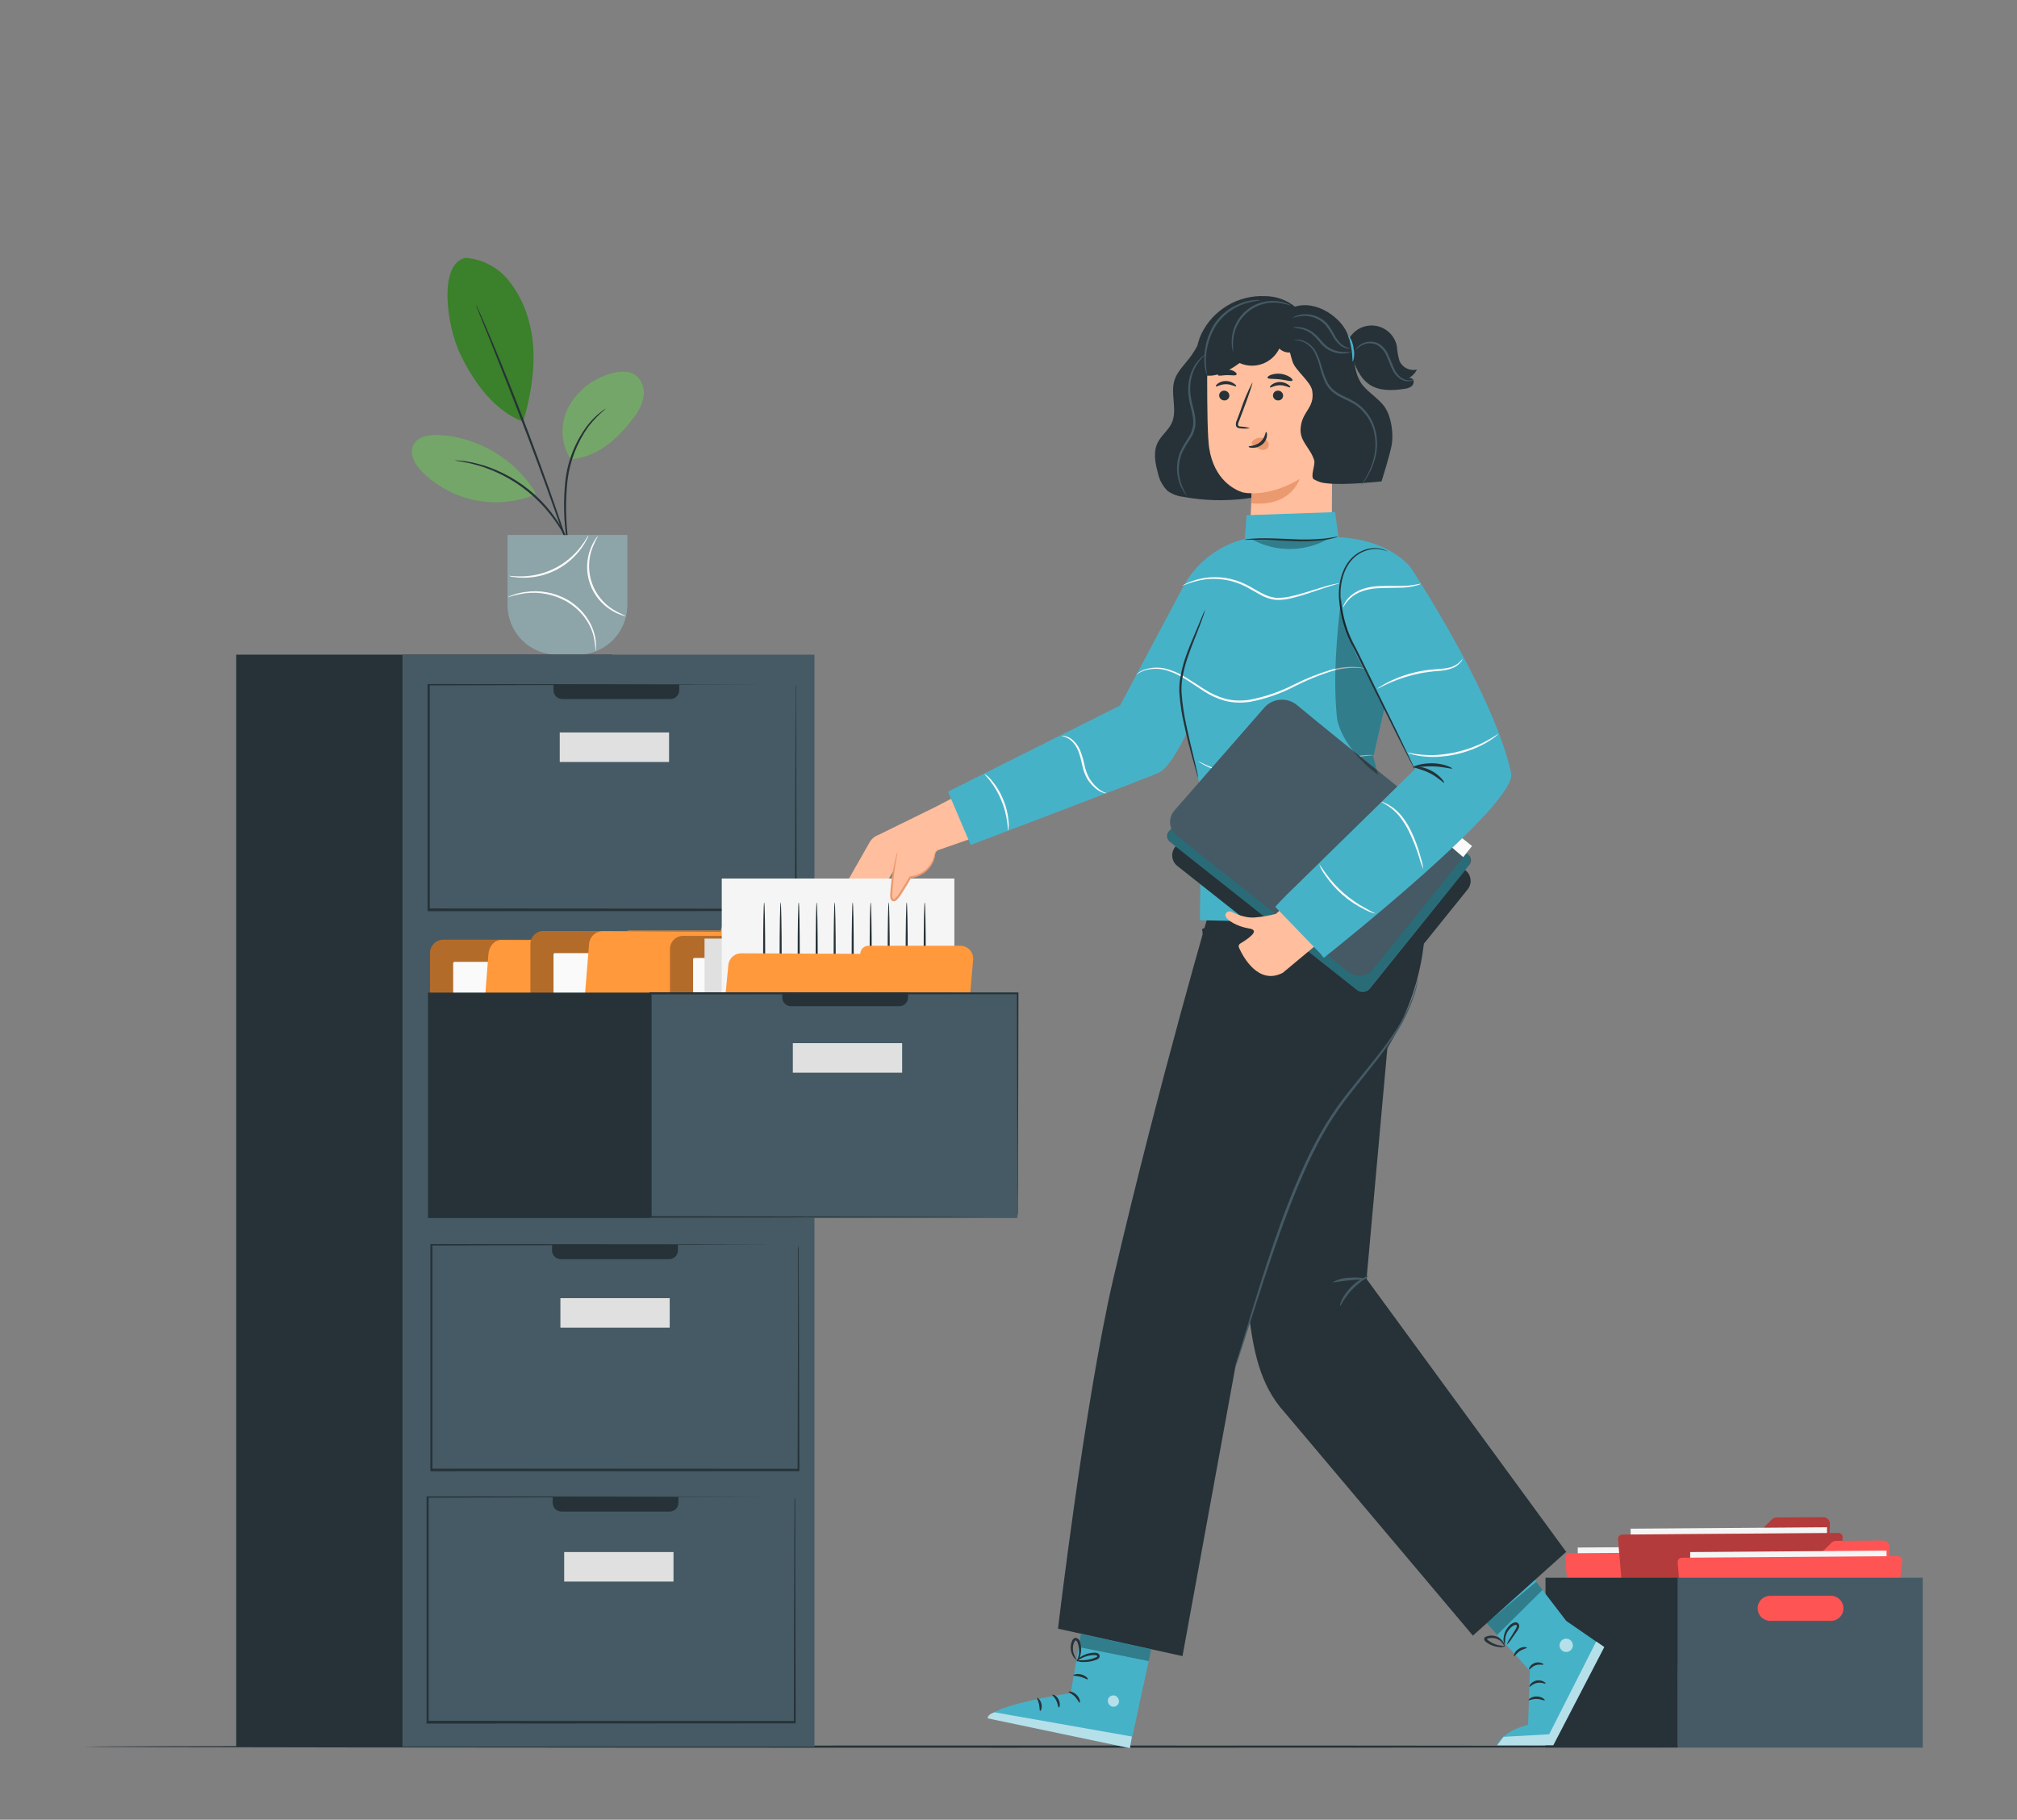 <svg width="440" height="397" viewBox="0 0 440 397" fill="none" xmlns="http://www.w3.org/2000/svg">
<rect x="0" y="0" width="440" height="397" fill="#808080" stroke="none"/>
<path d="M420.103 381.064C420.103 381.187 330.114 381.293 219.129 381.293C108.143 381.293 18.137 381.187 18.137 381.064C18.137 380.941 108.108 380.8 219.12 380.8C330.132 380.8 420.103 380.941 420.103 381.064Z" fill="#263238"/>
<path d="M387.658 336.615L386.478 358.404C386.456 358.778 386.293 359.129 386.022 359.387C385.751 359.645 385.392 359.791 385.018 359.795L345.814 360.085C345.424 360.085 345.049 359.932 344.771 359.659C344.493 359.385 344.333 359.014 344.326 358.624L344.203 341.658C344.203 341.267 344.358 340.892 344.633 340.615C344.908 340.338 345.282 340.182 345.673 340.179H369.785C370.174 340.175 370.546 340.021 370.823 339.748L374.986 335.586C375.258 335.311 375.628 335.156 376.015 335.155L386.179 335.084C386.378 335.081 386.576 335.12 386.76 335.196C386.944 335.273 387.111 335.387 387.249 335.53C387.388 335.674 387.495 335.844 387.566 336.03C387.636 336.217 387.667 336.416 387.658 336.615Z" fill="#FF5454"/>
<path opacity="0.3" d="M387.658 336.615L386.478 358.404C386.456 358.778 386.293 359.129 386.022 359.387C385.751 359.645 385.392 359.791 385.018 359.795L345.814 360.085C345.424 360.085 345.049 359.932 344.771 359.659C344.493 359.385 344.333 359.014 344.326 358.624L344.203 341.658C344.203 341.267 344.358 340.892 344.633 340.615C344.908 340.338 345.282 340.182 345.673 340.179H369.785C370.174 340.175 370.546 340.021 370.823 339.748L374.986 335.586C375.258 335.311 375.628 335.156 376.015 335.155L386.179 335.084C386.378 335.081 386.576 335.12 386.76 335.196C386.944 335.273 387.111 335.387 387.249 335.53C387.388 335.674 387.495 335.844 387.566 336.03C387.636 336.217 387.667 336.416 387.658 336.615Z" fill="black"/>
<path d="M344.362 363.214L387.199 362.9L387.012 337.302L344.174 337.616L344.362 363.214Z" fill="#F5F5F5"/>
<path d="M390.436 339.573L387.365 366.289C387.344 366.525 387.237 366.744 387.065 366.906C386.893 367.068 386.668 367.162 386.432 367.169L344.685 367.469C344.443 367.474 344.209 367.385 344.032 367.22C343.855 367.056 343.748 366.83 343.735 366.589L341.438 339.889C341.425 339.76 341.44 339.629 341.482 339.505C341.523 339.382 341.59 339.268 341.678 339.172C341.766 339.076 341.873 338.999 341.992 338.947C342.111 338.895 342.24 338.868 342.371 338.869L389.495 338.517C389.628 338.517 389.76 338.546 389.882 338.6C390.003 338.655 390.112 338.735 390.201 338.834C390.29 338.934 390.357 339.051 390.397 339.178C390.438 339.306 390.451 339.44 390.436 339.573Z" fill="#FF5454"/>
<path d="M399.193 332.506L398.014 354.295C397.991 354.668 397.828 355.02 397.557 355.278C397.286 355.536 396.927 355.681 396.553 355.685L357.349 355.967C357.156 355.969 356.964 355.933 356.785 355.862C356.606 355.79 356.442 355.683 356.304 355.549C356.166 355.414 356.056 355.253 355.98 355.076C355.904 354.898 355.864 354.708 355.862 354.515L355.738 337.548C355.737 337.354 355.774 337.162 355.848 336.983C355.921 336.804 356.029 336.641 356.166 336.503C356.302 336.366 356.465 336.257 356.643 336.183C356.822 336.108 357.014 336.07 357.208 336.07H381.32C381.708 336.072 382.082 335.92 382.358 335.647L386.521 331.485C386.793 331.211 387.164 331.056 387.55 331.054L397.714 330.983C397.913 330.982 398.109 331.021 398.292 331.098C398.475 331.174 398.64 331.287 398.778 331.429C398.916 331.571 399.024 331.74 399.096 331.925C399.167 332.11 399.2 332.308 399.193 332.506Z" fill="#FF5454"/>
<path opacity="0.3" d="M399.193 332.506L398.014 354.295C397.991 354.668 397.828 355.02 397.557 355.278C397.286 355.536 396.927 355.681 396.553 355.685L357.349 355.967C357.156 355.969 356.964 355.933 356.785 355.862C356.606 355.79 356.442 355.683 356.304 355.549C356.166 355.414 356.056 355.253 355.98 355.076C355.904 354.898 355.864 354.708 355.862 354.515L355.738 337.548C355.737 337.354 355.774 337.162 355.848 336.983C355.921 336.804 356.029 336.641 356.166 336.503C356.302 336.366 356.465 336.257 356.643 336.183C356.822 336.108 357.014 336.07 357.208 336.07H381.32C381.708 336.072 382.082 335.92 382.358 335.647L386.521 331.485C386.793 331.211 387.164 331.056 387.55 331.054L397.714 330.983C397.913 330.982 398.109 331.021 398.292 331.098C398.475 331.174 398.64 331.287 398.778 331.429C398.916 331.571 399.024 331.74 399.096 331.925C399.167 332.11 399.2 332.308 399.193 332.506Z" fill="black"/>
<path d="M355.901 359.101L398.738 358.787L398.551 333.189L355.713 333.503L355.901 359.101Z" fill="#F5F5F5"/>
<path d="M401.975 335.462L398.895 362.179C398.882 362.417 398.778 362.641 398.604 362.805C398.431 362.968 398.201 363.059 397.963 363.059L356.215 363.367C355.974 363.37 355.742 363.28 355.565 363.116C355.388 362.953 355.281 362.727 355.265 362.487L352.968 335.805C352.957 335.675 352.973 335.544 353.016 335.421C353.058 335.297 353.126 335.184 353.214 335.088C353.303 334.992 353.41 334.915 353.53 334.863C353.65 334.811 353.779 334.784 353.91 334.785L401.025 334.433C401.157 334.432 401.287 334.459 401.408 334.512C401.529 334.564 401.637 334.642 401.727 334.738C401.816 334.835 401.884 334.95 401.927 335.074C401.97 335.199 401.986 335.331 401.975 335.462Z" fill="#FF5454"/>
<path opacity="0.3" d="M401.975 335.462L398.895 362.179C398.882 362.417 398.778 362.641 398.604 362.805C398.431 362.968 398.201 363.059 397.963 363.059L356.215 363.367C355.974 363.37 355.742 363.28 355.565 363.116C355.388 362.953 355.281 362.727 355.265 362.487L352.968 335.805C352.957 335.675 352.973 335.544 353.016 335.421C353.058 335.297 353.126 335.184 353.214 335.088C353.303 334.992 353.41 334.915 353.53 334.863C353.65 334.811 353.779 334.784 353.91 334.785L401.025 334.433C401.157 334.432 401.287 334.459 401.408 334.512C401.529 334.564 401.637 334.642 401.727 334.738C401.816 334.835 401.884 334.95 401.927 335.074C401.97 335.199 401.986 335.331 401.975 335.462Z" fill="black"/>
<path d="M412.191 337.61L411.012 359.39C410.991 359.765 410.829 360.118 410.558 360.378C410.287 360.638 409.926 360.785 409.551 360.789L370.347 361.071C369.956 361.073 369.581 360.921 369.302 360.647C369.023 360.373 368.864 360 368.86 359.61L368.719 342.652C368.719 342.262 368.873 341.887 369.149 341.61C369.424 341.333 369.798 341.176 370.188 341.174H394.3C394.494 341.176 394.685 341.139 394.864 341.065C395.042 340.991 395.204 340.881 395.339 340.743L399.501 336.589C399.774 336.315 400.144 336.16 400.531 336.158L410.695 336.079C410.895 336.075 411.094 336.112 411.28 336.188C411.465 336.264 411.633 336.378 411.774 336.521C411.914 336.664 412.023 336.835 412.095 337.022C412.167 337.21 412.199 337.409 412.191 337.61Z" fill="#FF5454"/>
<path d="M368.889 364.203L411.727 363.889L411.539 338.291L368.702 338.605L368.889 364.203Z" fill="#F5F5F5"/>
<path d="M414.971 340.567L411.9 367.284C411.872 367.512 411.762 367.723 411.591 367.877C411.419 368.031 411.198 368.117 410.967 368.12L369.211 368.428C368.971 368.43 368.739 368.34 368.564 368.176C368.389 368.012 368.283 367.787 368.27 367.548L365.973 340.866C365.961 340.736 365.976 340.605 366.017 340.481C366.058 340.357 366.125 340.243 366.213 340.146C366.3 340.049 366.407 339.971 366.527 339.918C366.646 339.865 366.775 339.837 366.906 339.836L414.021 339.493C414.157 339.492 414.291 339.52 414.415 339.575C414.54 339.631 414.65 339.712 414.741 339.814C414.831 339.915 414.898 340.035 414.938 340.165C414.977 340.295 414.989 340.432 414.971 340.567Z" fill="#FF5454"/>
<path d="M365.965 344.201V381.258H419.434V344.201H365.965ZM383.415 350.88C383.415 350.155 383.704 349.458 384.217 348.945C384.73 348.432 385.426 348.144 386.152 348.144H399.246C399.618 348.122 399.991 348.177 400.34 348.305C400.69 348.433 401.01 348.631 401.281 348.887C401.552 349.142 401.768 349.451 401.915 349.793C402.062 350.135 402.138 350.503 402.138 350.876C402.138 351.248 402.062 351.617 401.915 351.959C401.768 352.301 401.552 352.609 401.281 352.865C401.01 353.121 400.69 353.319 400.34 353.447C399.991 353.574 399.618 353.629 399.246 353.608H386.152C385.428 353.608 384.733 353.321 384.22 352.81C383.707 352.299 383.418 351.605 383.415 350.88Z" fill="#455A64"/>
<path d="M337.145 344.201V381.258H365.965V344.201H337.145Z" fill="#263238"/>
<path d="M236.359 353.265L233.569 369.36C233.569 369.36 216.277 371.929 215.477 374.851L246.47 381.381L251.847 356.494L236.359 353.265Z" fill="#46B2C8"/>
<g opacity="0.6">
<path d="M243.432 370.029C243.71 370.184 243.921 370.435 244.027 370.735C244.132 371.035 244.124 371.363 244.004 371.657C243.862 371.942 243.615 372.162 243.315 372.27C243.015 372.378 242.686 372.366 242.394 372.238C242.09 372.074 241.859 371.802 241.748 371.476C241.637 371.149 241.654 370.792 241.795 370.478C241.975 370.191 242.261 369.987 242.59 369.909C242.92 369.832 243.267 369.887 243.555 370.064" fill="white"/>
</g>
<path opacity="0.6" d="M246.47 381.372L246.91 378.846L216.99 373.566C216.99 373.566 215.485 373.874 215.441 374.878L246.47 381.372Z" fill="white"/>
<path d="M233.094 369.096C233.094 369.246 233.815 369.475 234.458 370.117C235.1 370.759 235.338 371.481 235.514 371.446C235.69 371.411 235.619 370.495 234.827 369.73C234.035 368.964 233.094 368.947 233.094 369.096Z" fill="#263238"/>
<path d="M229.564 369.756C229.494 369.888 230.101 370.284 230.444 371.032C230.787 371.78 230.823 372.493 230.981 372.52C231.139 372.546 231.403 371.71 230.919 370.76C230.435 369.809 229.599 369.607 229.564 369.756Z" fill="#263238"/>
<path d="M226.898 373.25C227.03 373.311 227.4 372.607 227.18 371.692C226.96 370.777 226.3 370.302 226.238 370.416C226.177 370.531 226.494 371.067 226.661 371.815C226.828 372.563 226.749 373.206 226.898 373.25Z" fill="#263238"/>
<path d="M234.14 365.497C234.14 365.647 234.914 365.585 235.75 365.823C236.586 366.06 237.211 366.474 237.317 366.359C237.422 366.245 236.894 365.567 235.891 365.303C234.888 365.039 234.078 365.365 234.14 365.497Z" fill="#263238"/>
<path opacity="0.3" d="M235.802 356.459L235.301 359.319L250.569 362.39L251.132 359.829L235.802 356.459Z" fill="black"/>
<path d="M234.766 362.258C235.243 362.504 235.778 362.616 236.314 362.584C236.905 362.601 237.496 362.548 238.074 362.425C238.409 362.351 238.738 362.254 239.06 362.135C239.255 362.078 239.44 361.989 239.606 361.871C239.729 361.785 239.82 361.661 239.864 361.517C239.909 361.374 239.904 361.22 239.852 361.079C239.795 360.958 239.712 360.852 239.609 360.768C239.505 360.684 239.384 360.625 239.254 360.595C239.057 360.555 238.856 360.541 238.655 360.551C238.309 360.562 237.964 360.607 237.626 360.683C237.052 360.804 236.502 361.018 235.998 361.317C235.118 361.836 234.766 362.346 234.818 362.39C234.871 362.434 235.32 362.056 236.174 361.66C236.665 361.425 237.186 361.26 237.722 361.167C238.037 361.114 238.354 361.085 238.673 361.079C239.016 361.079 239.298 361.123 239.35 361.281C239.403 361.44 239.35 361.369 239.28 361.449C239.156 361.534 239.019 361.599 238.875 361.642C238.588 361.759 238.294 361.859 237.995 361.941C237.462 362.077 236.917 362.163 236.367 362.197C235.833 362.18 235.297 362.201 234.766 362.258Z" fill="#263238"/>
<path d="M234.961 362.523C235.341 362.136 235.593 361.641 235.682 361.106C235.834 360.533 235.884 359.937 235.832 359.346C235.797 358.997 235.729 358.653 235.63 358.317C235.591 358.095 235.496 357.888 235.352 357.715C235.208 357.542 235.022 357.409 234.811 357.331C234.673 357.303 234.53 357.315 234.399 357.367C234.267 357.419 234.154 357.507 234.072 357.621C233.953 357.786 233.858 357.967 233.79 358.158C233.664 358.494 233.59 358.847 233.57 359.205C233.53 359.81 233.642 360.415 233.896 360.965C234.327 361.898 234.926 362.206 234.943 362.162C234.961 362.118 234.547 361.696 234.248 360.825C234.073 360.322 234.01 359.788 234.063 359.258C234.091 358.955 234.166 358.659 234.283 358.378C234.398 358.061 234.582 357.824 234.697 357.877C234.811 357.929 235.058 358.211 235.128 358.501C235.226 358.803 235.296 359.112 235.339 359.425C235.411 359.96 235.411 360.501 235.339 361.036C235.119 361.951 234.838 362.479 234.961 362.523Z" fill="#263238"/>
<path d="M341.668 353.626L334.963 344.87L334.62 344.421L323.18 352.913L333.74 364.529L333.352 376.286C327.465 377.808 326.576 380.747 326.576 380.747H338.817L349.94 359.328L341.668 353.626Z" fill="#46B2C8"/>
<path opacity="0.6" d="M349.977 359.32L338.854 380.739L326.613 380.748L327.995 378.909L337.948 378.354L348.208 358.105L349.977 359.32Z" fill="white"/>
<path d="M333.456 370.9C333.553 371.024 334.257 370.619 335.216 370.645C336.175 370.672 336.862 371.068 336.976 370.944C337.09 370.821 336.395 370.117 335.216 370.108C334.037 370.1 333.35 370.804 333.456 370.9Z" fill="#263238"/>
<path d="M333.66 367.979C333.784 368.067 334.32 367.345 335.297 367.151C336.274 366.958 337.057 367.407 337.136 367.283C337.216 367.16 337.04 367.019 336.696 366.835C336.234 366.595 335.704 366.52 335.194 366.623C334.683 366.725 334.223 366.999 333.889 367.398C333.652 367.706 333.599 367.943 333.66 367.979Z" fill="#263238"/>
<path d="M333.573 364.238C333.705 364.3 334.128 363.596 334.981 363.297C335.835 362.997 336.601 363.297 336.662 363.147C336.724 362.997 336.539 362.909 336.196 362.786C335.742 362.631 335.25 362.634 334.798 362.794C334.346 362.953 333.961 363.261 333.705 363.666C333.521 363.983 333.521 364.212 333.573 364.238Z" fill="#263238"/>
<path d="M330.299 361.335C330.44 361.387 330.783 360.692 331.549 360.199C332.314 359.707 333.062 359.627 333.071 359.478C333.08 359.328 332.191 359.126 331.25 359.751C330.308 360.375 330.149 361.317 330.299 361.335Z" fill="#263238"/>
<path d="M328.697 358.801C329.116 358.43 329.475 357.996 329.762 357.516L330.8 356.046C331.035 355.743 331.224 355.408 331.363 355.052C331.402 354.93 331.416 354.802 331.403 354.675C331.391 354.548 331.354 354.425 331.293 354.313C331.222 354.182 331.114 354.075 330.982 354.006C330.851 353.937 330.702 353.909 330.554 353.925C330.124 354.008 329.727 354.213 329.41 354.515C329.124 354.775 328.872 355.071 328.662 355.395C328.32 355.926 328.103 356.528 328.028 357.155C327.899 357.727 327.997 358.326 328.301 358.827C328.303 358.289 328.335 357.751 328.398 357.217C328.575 356.326 329.05 355.522 329.744 354.937C329.992 354.71 330.296 354.553 330.624 354.48C330.67 354.471 330.717 354.477 330.76 354.496C330.802 354.514 330.838 354.546 330.862 354.585C330.907 354.698 330.907 354.824 330.862 354.937C330.742 355.248 330.586 355.544 330.395 355.817L329.454 357.349C329.128 357.79 328.872 358.28 328.697 358.801Z" fill="#263238"/>
<path d="M328.24 359.188C328.302 359.188 328.24 358.537 327.589 357.806C327.139 357.317 326.541 356.988 325.886 356.87C325.231 356.753 324.556 356.853 323.963 357.155C323.9 357.207 323.85 357.273 323.817 357.348C323.783 357.423 323.767 357.504 323.77 357.586C323.776 357.728 323.829 357.864 323.919 357.973C324.043 358.127 324.192 358.258 324.359 358.361C324.636 358.554 324.93 358.719 325.239 358.853C325.749 359.087 326.293 359.238 326.85 359.302C327.356 359.418 327.887 359.369 328.363 359.161C328.363 359.073 327.783 359.117 326.911 358.933C326.406 358.823 325.917 358.645 325.459 358.405C325.199 358.266 324.951 358.104 324.72 357.921C324.6 357.848 324.493 357.755 324.403 357.648C324.342 357.542 324.359 357.569 324.403 357.542C324.511 357.475 324.63 357.43 324.755 357.41C324.906 357.374 325.059 357.35 325.213 357.34C325.508 357.315 325.805 357.335 326.093 357.401C326.582 357.51 327.036 357.74 327.413 358.07C327.994 358.66 328.179 359.223 328.24 359.188Z" fill="#263238"/>
<path opacity="0.6" d="M341.659 360.402C342.461 360.402 343.111 359.752 343.111 358.95C343.111 358.148 342.461 357.498 341.659 357.498C340.857 357.498 340.207 358.148 340.207 358.95C340.207 359.752 340.857 360.402 341.659 360.402Z" fill="white"/>
<path opacity="0.3" d="M324.262 354.083L326.611 356.662L336.494 346.867L335.121 345.081L324.262 354.083Z" fill="black"/>
<path d="M264.474 196.466C264.474 196.466 253.034 235.292 242.809 279.186C236.649 305.798 230.797 355.315 230.797 355.315L257.954 361.299L269.596 297.64L282.022 259.958C286.29 248.061 292.423 239.366 299.868 232.925C307.964 221.485 312.188 208.399 310.56 194.469L264.474 196.466Z" fill="#263238"/>
<path d="M262.238 202.653L272.385 286.253C273.37 294.323 274.734 302.093 280.217 308.103L321.304 356.829L341.658 338.56L298.107 279.019L305.675 195.085L263.065 202.354" fill="#263238"/>
<path d="M298.523 278.394C298.602 278.544 296.763 279.459 295.003 281.281C293.243 283.102 292.46 284.986 292.31 284.915C292.161 284.845 292.786 282.794 294.598 280.902C296.411 279.01 298.488 278.254 298.523 278.394Z" fill="#455A64"/>
<path d="M297.905 279.019C297.905 279.178 296.277 279.125 294.324 279.318C292.37 279.512 290.804 279.864 290.742 279.706C291.824 279.115 293.031 278.792 294.262 278.764C296.286 278.562 297.923 278.87 297.905 279.019Z" fill="#455A64"/>
<path d="M309.338 213.459C309.31 213.779 309.26 214.097 309.188 214.409C309.118 214.744 309.047 215.122 308.959 215.562C308.871 216.002 308.687 216.53 308.519 217.102C307.454 220.344 305.938 223.419 304.014 226.237C301.638 229.853 298.338 233.787 294.827 238.24C292.981 240.555 291.277 242.98 289.723 245.5C288.091 248.228 286.607 251.042 285.279 253.93C282.542 259.879 280.333 265.722 278.459 271.081C276.584 276.441 275.027 281.307 273.707 285.399C272.387 289.491 271.348 292.747 270.591 295.079C270.222 296.179 269.923 297.059 269.711 297.719C269.617 298.021 269.499 298.315 269.359 298.599C269.413 298.279 269.493 297.964 269.597 297.657L270.38 295.017L273.319 285.267C274.587 281.166 276.109 276.273 277.957 270.897C279.805 265.52 282.005 259.65 284.751 253.675C286.092 250.769 287.593 247.94 289.247 245.201C290.813 242.662 292.538 240.225 294.413 237.905C297.933 233.453 301.277 229.563 303.671 226.008C305.608 223.235 307.168 220.217 308.308 217.032C308.484 216.46 308.669 215.958 308.792 215.509C308.915 215.061 308.995 214.7 309.074 214.383C309.136 214.068 309.225 213.759 309.338 213.459Z" fill="#455A64"/>
<path d="M211.199 172.328L204.063 176.042L191.681 182.123C190.845 182.412 190.142 182.993 189.701 183.76L185.16 191.75H193.846L196.16 187.852C197.616 188.373 199.198 188.429 200.688 188.013C202.177 187.597 203.501 186.729 204.476 185.528L217.087 181.128L211.199 172.328Z" fill="#FFBE9D"/>
<path d="M294.105 74.243C294.609 73.173 295.437 72.289 296.471 71.716C297.506 71.142 298.695 70.909 299.869 71.049C301.043 71.19 302.144 71.696 303.014 72.497C303.884 73.297 304.481 74.352 304.718 75.51C304.798 76.628 304.995 77.734 305.308 78.81C305.64 79.501 306.198 80.058 306.889 80.389C307.58 80.72 308.363 80.806 309.109 80.632C308.665 81.47 307.978 82.154 307.138 82.594C307.246 82.525 307.368 82.482 307.496 82.469C307.623 82.456 307.752 82.473 307.871 82.519C307.991 82.566 308.097 82.64 308.183 82.735C308.268 82.831 308.329 82.945 308.361 83.069C308.402 83.328 308.364 83.593 308.253 83.829C308.141 84.066 307.962 84.264 307.737 84.398C307.279 84.654 306.772 84.807 306.249 84.847C303.741 85.225 300.969 85.322 298.857 83.967C296.552 82.48 295.531 79.681 294.669 77.085" fill="#263238"/>
<path d="M270.082 66.975C267.442 67.203 265.242 69.148 263.711 71.313C262.179 73.478 261.115 75.959 259.513 78.071C258.316 79.647 256.794 81.072 256.204 82.955C255.263 85.965 256.917 89.432 255.606 92.292C254.858 93.911 253.291 95.011 252.517 96.613C251.549 98.611 251.989 101.013 252.579 103.125C252.874 104.648 253.626 106.045 254.735 107.129C255.734 107.814 256.884 108.246 258.087 108.387C267.107 110.046 276.417 108.894 284.76 105.087" fill="#263238"/>
<path d="M290.699 82.031C290.663 80.2 290.258 78.394 289.51 76.722C288.762 75.049 287.685 73.545 286.344 72.297C285.002 71.049 283.424 70.084 281.702 69.458C279.98 68.832 278.149 68.559 276.32 68.656C269.007 69.025 263.384 75.326 263.34 82.647C263.34 89.063 263.419 95.522 263.789 97.819C264.889 104.744 269.341 106.856 271.101 107.428C271.727 107.556 272.364 107.618 273.002 107.613C273.015 107.615 273.026 107.622 273.034 107.631C273.042 107.641 273.046 107.653 273.046 107.666L272.668 115.859C272.729 121.139 276.32 125.407 281.644 125.407C286.968 125.407 290.488 120.804 290.523 115.463L290.699 82.031Z" fill="#FFBE9D"/>
<path d="M265.953 86.238C265.953 86.528 266.066 86.807 266.268 87.016C266.47 87.225 266.745 87.346 267.036 87.356C267.177 87.368 267.32 87.351 267.455 87.306C267.589 87.262 267.714 87.191 267.821 87.097C267.928 87.004 268.015 86.889 268.076 86.761C268.138 86.633 268.173 86.494 268.18 86.352C268.184 86.061 268.074 85.78 267.874 85.569C267.673 85.358 267.397 85.235 267.106 85.226C266.963 85.215 266.82 85.233 266.685 85.278C266.549 85.324 266.424 85.395 266.317 85.49C266.209 85.584 266.122 85.699 266.06 85.827C265.997 85.956 265.961 86.095 265.953 86.238Z" fill="#263238"/>
<path d="M265.242 84.293C265.374 84.442 266.218 83.818 267.424 83.818C268.63 83.818 269.501 84.416 269.633 84.275C269.765 84.134 269.554 83.95 269.166 83.668C268.65 83.308 268.035 83.118 267.406 83.122C266.774 83.113 266.156 83.311 265.646 83.686C265.294 83.967 265.171 84.24 265.242 84.293Z" fill="#263238"/>
<path d="M277.692 86.238C277.687 86.528 277.797 86.808 277.998 87.018C278.199 87.227 278.475 87.348 278.765 87.355C278.907 87.367 279.049 87.351 279.184 87.306C279.319 87.262 279.444 87.191 279.551 87.097C279.657 87.003 279.744 86.889 279.806 86.761C279.867 86.633 279.903 86.494 279.909 86.352C279.914 86.061 279.804 85.78 279.603 85.569C279.402 85.358 279.127 85.235 278.836 85.226C278.694 85.215 278.551 85.233 278.416 85.278C278.281 85.324 278.156 85.396 278.05 85.49C277.943 85.584 277.856 85.699 277.795 85.828C277.733 85.956 277.698 86.095 277.692 86.238Z" fill="#263238"/>
<path d="M277.034 84.522C277.175 84.663 278.02 84.038 279.216 84.038C280.413 84.038 281.293 84.645 281.425 84.496C281.557 84.346 281.355 84.17 280.967 83.888C280.449 83.534 279.836 83.344 279.207 83.343C278.576 83.34 277.96 83.537 277.447 83.906C277.095 84.188 276.963 84.452 277.034 84.522Z" fill="#263238"/>
<path d="M272.675 93.419C272.046 93.216 271.392 93.097 270.731 93.067C270.423 93.067 270.132 92.97 270.08 92.767C270.06 92.461 270.13 92.155 270.282 91.887L271.162 89.555C272.42 86.238 273.336 83.501 273.195 83.457C272.199 85.361 271.357 87.341 270.678 89.379C270.37 90.198 270.088 90.981 269.798 91.729C269.606 92.097 269.55 92.521 269.64 92.926C269.684 93.033 269.753 93.129 269.84 93.207C269.926 93.284 270.029 93.342 270.141 93.375C270.314 93.419 270.491 93.446 270.669 93.454C271.337 93.529 272.011 93.517 272.675 93.419Z" fill="#263238"/>
<path d="M273.062 107.613C273.062 107.613 277.699 107.992 283.49 104.507C283.49 104.507 281.659 110.667 272.93 109.787L273.062 107.613Z" fill="#EB996E"/>
<path d="M273.185 96.305C273.415 96.02 273.713 95.797 274.051 95.657C274.389 95.517 274.757 95.464 275.121 95.504C275.386 95.529 275.642 95.607 275.877 95.733C276.111 95.858 276.318 96.028 276.485 96.234C276.645 96.436 276.74 96.68 276.757 96.937C276.774 97.193 276.713 97.448 276.582 97.669C276.39 97.885 276.136 98.039 275.856 98.109C275.575 98.18 275.279 98.165 275.007 98.065C274.442 97.878 273.921 97.579 273.476 97.185C273.34 97.09 273.224 96.971 273.133 96.833C273.089 96.766 273.066 96.688 273.066 96.608C273.066 96.529 273.089 96.451 273.133 96.384" fill="#EB996E"/>
<path d="M276.206 94.246C276.012 94.246 276.013 95.54 274.895 96.464C273.777 97.388 272.396 97.247 272.387 97.423C272.378 97.599 272.695 97.678 273.267 97.696C274.029 97.704 274.769 97.445 275.361 96.966C275.928 96.502 276.291 95.836 276.373 95.109C276.444 94.563 276.32 94.237 276.206 94.246Z" fill="#263238"/>
<path d="M276.495 82.418C276.609 82.744 277.806 82.585 279.214 82.761C280.622 82.938 281.766 83.307 281.951 83.017C282.03 82.876 281.837 82.568 281.379 82.26C280.766 81.872 280.073 81.628 279.352 81.547C278.631 81.467 277.9 81.551 277.217 81.793C276.697 82.005 276.442 82.26 276.495 82.418Z" fill="#263238"/>
<path d="M265.681 81.838C265.893 82.111 266.72 81.838 267.714 81.838C268.709 81.838 269.545 82.023 269.738 81.733C269.826 81.592 269.738 81.319 269.325 81.064C268.831 80.752 268.255 80.596 267.672 80.615C267.088 80.634 266.524 80.827 266.051 81.169C265.699 81.425 265.585 81.706 265.681 81.838Z" fill="#263238"/>
<path d="M261.748 81.143C263.508 83.132 267.908 81.143 270.407 79.198C271.978 79.904 273.762 79.97 275.381 79.381C276.999 78.793 278.325 77.597 279.075 76.047C280.941 77.808 284.039 76.699 284.883 74.287C285.728 71.876 284.611 68.84 282.719 67.098C280.836 65.487 278.438 64.604 275.96 64.608C273.101 64.471 270.265 65.174 267.801 66.63C265.336 68.086 263.352 70.231 262.091 72.8C260.912 75.308 260.455 78.52 261.748 81.134" fill="#263238"/>
<path d="M282.278 66.975C287.303 65.215 293.031 69.659 294.087 73.267C295.918 79.523 295.17 80.447 296.78 83.343C297.836 85.226 300.758 86.863 302.06 88.79C303.495 90.831 304.031 94.563 303.6 97.027C303.239 99.103 301.383 105.017 301.383 105.017C301.383 105.017 293.665 105.897 289.591 105.457C288.546 105.405 287.529 105.104 286.625 104.577C285.745 104.014 286.977 101.444 286.695 100.467C285.877 97.695 283.519 96.367 283.721 93.48C283.985 89.652 286.871 89.08 286.255 85.243C285.93 83.228 282.498 80.773 281.935 78.819C281.371 76.866 279.189 70.063 282.243 66.992" fill="#263238"/>
<path d="M295.117 78.907C294.985 78.907 295.073 77.605 294.818 76.065C294.563 74.525 294.096 73.319 294.22 73.267C294.823 74.053 295.186 74.998 295.267 75.986C295.507 76.953 295.455 77.97 295.117 78.907Z" fill="#46B2C8"/>
<path d="M294.65 76.76C294.65 76.76 294.474 76.883 294.114 76.972C293.602 77.098 293.074 77.149 292.547 77.121C291.758 77.081 290.985 76.89 290.268 76.558C289.393 76.147 288.62 75.546 288.006 74.798C287.443 74.063 286.8 73.393 286.088 72.8C285.493 72.359 284.826 72.026 284.117 71.815C283.443 71.648 282.758 71.53 282.066 71.463C282.245 71.381 282.442 71.344 282.638 71.357C283.162 71.328 283.686 71.375 284.196 71.498C284.962 71.683 285.687 72.008 286.334 72.457C287.085 73.042 287.762 73.716 288.35 74.463C289.403 75.752 290.919 76.577 292.574 76.76C293.265 76.807 293.959 76.807 294.65 76.76Z" fill="#455A64"/>
<path d="M308.402 82.815C308.231 82.986 308.009 83.097 307.769 83.132C307.119 83.267 306.442 83.177 305.85 82.876C304.982 82.429 304.281 81.713 303.853 80.835C303.325 79.893 302.973 78.767 302.48 77.693C302.087 76.667 301.354 75.807 300.403 75.255C299.594 74.88 298.677 74.802 297.816 75.035C297.014 75.286 296.293 75.748 295.73 76.373C295.8 76.145 295.927 75.939 296.1 75.775C296.534 75.284 297.094 74.922 297.719 74.728C298.657 74.421 299.676 74.471 300.579 74.868C301.641 75.445 302.461 76.381 302.894 77.508C303.422 78.626 303.774 79.735 304.222 80.641C304.589 81.461 305.205 82.144 305.982 82.595C306.515 82.9 307.131 83.03 307.742 82.964C308.156 82.903 308.376 82.779 308.402 82.815Z" fill="#455A64"/>
<path d="M294.669 75.969C294.669 75.969 294.449 76.074 294.036 76.039C293.443 75.969 292.882 75.734 292.416 75.361C291.741 74.816 291.179 74.143 290.762 73.381C290.293 72.481 289.733 71.632 289.09 70.847C288.46 70.193 287.698 69.682 286.854 69.348C286.01 69.014 285.104 68.865 284.197 68.911C283.435 68.985 282.683 69.138 281.953 69.368C281.953 69.368 282.12 69.21 282.49 69.034C283.023 68.798 283.591 68.65 284.171 68.594C285.14 68.491 286.121 68.612 287.036 68.948C287.951 69.284 288.777 69.825 289.451 70.53C290.114 71.344 290.684 72.229 291.149 73.17C291.519 73.903 292.023 74.56 292.636 75.106C293.209 75.597 293.919 75.898 294.669 75.969Z" fill="#455A64"/>
<path d="M296.877 105.915C296.877 105.915 297.193 105.431 297.757 104.551C298.511 103.308 299.102 101.975 299.517 100.582C300.142 98.531 300.218 96.352 299.737 94.263C299.445 92.997 298.907 91.801 298.152 90.744C297.396 89.687 296.44 88.789 295.337 88.103C294.149 87.399 292.837 86.924 291.676 86.211C290.52 85.539 289.599 84.529 289.036 83.316C288.569 82.243 288.192 81.134 287.909 79.999C287.662 79.03 287.323 78.087 286.897 77.183C286.608 76.528 286.183 75.942 285.651 75.465C285.118 74.987 284.49 74.627 283.809 74.41C283.297 74.282 282.766 74.249 282.242 74.314C282.242 74.314 282.374 74.243 282.647 74.191C283.045 74.11 283.455 74.11 283.853 74.191C284.578 74.387 285.253 74.739 285.829 75.222C286.405 75.705 286.869 76.308 287.188 76.989C287.641 77.905 288.003 78.863 288.27 79.849C288.562 80.959 288.947 82.043 289.423 83.087C289.951 84.218 290.814 85.158 291.896 85.78C293.005 86.466 294.316 86.933 295.557 87.672C296.709 88.395 297.705 89.341 298.487 90.455C299.268 91.569 299.819 92.828 300.106 94.158C300.584 96.318 300.472 98.568 299.781 100.67C299.336 102.078 298.69 103.415 297.862 104.638C297.646 104.972 297.411 105.292 297.158 105.598C296.991 105.818 296.894 105.923 296.877 105.915Z" fill="#455A64"/>
<path d="M258.843 108.044C258.843 108.044 258.746 107.974 258.605 107.798C258.402 107.544 258.216 107.277 258.051 106.997C257.435 105.955 257.034 104.8 256.872 103.6C256.596 101.809 256.841 99.977 257.576 98.32C258.042 97.379 258.571 96.47 259.16 95.601C259.781 94.71 260.171 93.679 260.295 92.6C260.445 90.382 259.415 88.314 259.274 86.29C259.054 84.502 259.287 82.686 259.952 81.01C260.409 79.892 261.099 78.884 261.976 78.054C262.208 77.826 262.459 77.618 262.724 77.429C262.812 77.354 262.909 77.292 263.014 77.244C263.014 77.244 262.671 77.57 262.134 78.177C261.337 79.037 260.709 80.04 260.286 81.134C259.69 82.765 259.496 84.516 259.723 86.238C259.866 87.26 260.078 88.271 260.357 89.265C260.686 90.36 260.832 91.502 260.788 92.644C260.654 93.792 260.24 94.889 259.582 95.838C258.998 96.684 258.469 97.566 257.998 98.478C257.276 100.058 257.008 101.807 257.224 103.53C257.361 104.695 257.703 105.828 258.236 106.874C258.597 107.648 258.878 108 258.843 108.044Z" fill="#455A64"/>
<path d="M274.966 65.523C273.85 65.665 272.747 65.891 271.666 66.2C269.084 67.026 266.85 68.685 265.312 70.917C263.882 73.219 263.098 75.864 263.042 78.573C263.052 79.698 263.158 80.819 263.359 81.926C263.205 81.652 263.098 81.355 263.042 81.046C262.835 80.231 262.726 79.395 262.716 78.555C262.678 75.758 263.445 73.009 264.925 70.635C266.513 68.314 268.864 66.624 271.569 65.857C272.378 65.627 273.211 65.491 274.051 65.452C274.357 65.429 274.666 65.452 274.966 65.523Z" fill="#455A64"/>
<path d="M269.034 76.805C268.915 76.568 268.84 76.311 268.814 76.048C268.683 75.328 268.651 74.594 268.717 73.865C268.812 72.653 269.155 71.473 269.723 70.398C270.291 69.323 271.073 68.375 272.021 67.614C272.969 66.852 274.063 66.292 275.235 65.969C276.407 65.646 277.633 65.566 278.837 65.734C279.56 65.824 280.267 66.01 280.941 66.288C281.198 66.372 281.437 66.503 281.645 66.676C280.718 66.384 279.766 66.178 278.802 66.06C276.47 65.815 274.136 66.502 272.308 67.97C270.48 69.439 269.306 71.57 269.043 73.9C268.954 74.866 268.951 75.838 269.034 76.805Z" fill="#455A64"/>
<path d="M309.11 201.887L299.597 165.112L302.888 150.724L307.631 123.717C307.631 123.717 303.275 117.759 291.994 117.187L291.237 111.723L271.921 112.4L271.56 117.566C268.692 118.278 266.006 119.586 263.677 121.406C261.348 123.225 259.428 125.515 258.043 128.126L244.324 153.927L206.801 172.707L211.755 184.331C211.755 184.331 249.419 170.058 252.605 168.659C254.726 167.735 257.005 163.827 259.02 159.639C260.525 166.837 262.082 172.539 262.082 172.539L261.757 200.752L309.11 201.887Z" fill="#46B2C8"/>
<path d="M292.281 127.238C292.281 127.238 291.788 127.378 290.917 127.642C290.046 127.906 288.787 128.302 287.239 128.83C285.69 129.358 283.859 130.001 281.739 130.502C280.621 130.788 279.469 130.915 278.315 130.881C277.071 130.732 275.872 130.324 274.795 129.684C273.687 129.094 272.666 128.434 271.627 127.924C270.637 127.415 269.592 127.023 268.512 126.754C266.675 126.295 264.769 126.176 262.889 126.402C261.156 126.658 259.464 127.141 257.855 127.836C257.948 127.755 258.052 127.687 258.163 127.634C258.467 127.455 258.781 127.296 259.105 127.158C260.298 126.632 261.556 126.268 262.845 126.076C265.917 125.625 269.054 126.128 271.83 127.519C272.895 128.056 273.924 128.716 275.015 129.279C276.031 129.886 277.16 130.279 278.333 130.432C279.441 130.467 280.548 130.351 281.624 130.089C283.719 129.622 285.567 128.998 287.124 128.522C288.682 128.047 289.958 127.642 290.855 127.466C291.304 127.361 291.656 127.299 291.894 127.264C292.02 127.23 292.152 127.221 292.281 127.238Z" fill="#FAFAFA"/>
<path d="M298.099 145.902C298.099 145.955 297.359 145.77 296.004 145.7C294.098 145.65 292.196 145.909 290.372 146.465C287.672 147.322 285.047 148.4 282.523 149.686C279.415 151.318 276.081 152.478 272.631 153.127C271.713 153.255 270.786 153.306 269.859 153.277C268.953 153.239 268.054 153.106 267.175 152.881C265.537 152.412 263.979 151.697 262.555 150.76C259.836 149 257.539 147.24 255.234 146.509C253.464 145.805 251.508 145.715 249.681 146.254C249.026 146.5 248.403 146.822 247.824 147.213C247.949 147.076 248.087 146.952 248.238 146.844C248.661 146.529 249.126 146.274 249.619 146.087C251.482 145.466 253.503 145.506 255.339 146.201C257.715 146.932 260.083 148.718 262.784 150.399C264.173 151.305 265.693 151.993 267.29 152.441C268.137 152.657 269.004 152.784 269.877 152.819C270.777 152.848 271.678 152.798 272.57 152.669C275.974 152.026 279.267 150.893 282.347 149.308C284.891 148.03 287.541 146.973 290.267 146.149C292.129 145.611 294.07 145.4 296.004 145.524C296.526 145.564 297.043 145.643 297.553 145.761C297.739 145.793 297.921 145.84 298.099 145.902Z" fill="#FAFAFA"/>
<path d="M262.882 133.036C262.882 133.036 262.882 133.168 262.794 133.415C262.706 133.661 262.618 134.013 262.46 134.471C262.152 135.351 261.659 136.688 261.025 138.281C260.392 139.874 259.617 141.801 258.922 143.913C258.555 145.034 258.261 146.177 258.042 147.336C257.782 148.565 257.681 149.822 257.743 151.076C257.918 153.523 258.276 155.952 258.816 158.345C259.274 160.563 259.758 162.543 260.163 164.215C260.568 165.887 260.893 167.233 261.096 168.175C261.201 168.641 261.272 169.055 261.316 169.257C261.352 169.383 261.367 169.514 261.36 169.644C261.178 169.18 261.031 168.704 260.92 168.219L259.837 164.32C259.397 162.657 258.878 160.677 258.394 158.459C257.823 156.05 257.45 153.599 257.276 151.129C257.211 149.836 257.318 148.54 257.593 147.275C257.811 146.101 258.105 144.943 258.473 143.807C259.195 141.643 260.013 139.759 260.682 138.184C261.351 136.609 261.888 135.324 262.248 134.435C262.425 133.954 262.637 133.486 262.882 133.036Z" fill="#263238"/>
<path d="M241.393 173.05C241.164 173.082 240.931 173.055 240.715 172.971C240.124 172.785 239.574 172.486 239.096 172.091C238.383 171.508 237.762 170.819 237.257 170.049C236.686 169.074 236.287 168.009 236.078 166.899C235.864 165.833 235.57 164.786 235.198 163.766C234.866 162.954 234.365 162.221 233.728 161.619C233.125 161.079 232.385 160.714 231.59 160.563C231.59 160.563 231.827 160.492 232.267 160.563C232.886 160.685 233.463 160.967 233.939 161.381C234.651 161.984 235.214 162.743 235.585 163.599C236.005 164.631 236.329 165.701 236.553 166.793C236.755 167.855 237.126 168.877 237.653 169.82C238.113 170.572 238.683 171.251 239.343 171.835C239.778 172.239 240.274 172.572 240.812 172.821C241.164 172.971 241.402 173.006 241.393 173.05Z" fill="#FAFAFA"/>
<path d="M219.894 181.252C219.814 181.252 219.894 180.477 219.7 179.245C219.478 177.645 219.049 176.08 218.424 174.59C217.815 173.097 217.01 171.691 216.03 170.41C215.274 169.425 214.693 168.914 214.746 168.853C215.342 169.197 215.865 169.654 216.286 170.199C217.36 171.457 218.225 172.881 218.846 174.414C219.496 175.938 219.891 177.558 220.017 179.21C220.104 179.892 220.062 180.585 219.894 181.252Z" fill="#FAFAFA"/>
<path d="M299.719 164.777C299.719 164.777 299.164 164.777 298.17 164.901C296.762 165.037 295.369 165.299 294.007 165.684C292.247 166.15 290.276 166.881 288.041 167.69C285.622 168.629 283.117 169.327 280.561 169.776C275.891 170.489 271.119 170.079 266.639 168.579C265.29 168.12 263.978 167.558 262.715 166.898C262.266 166.661 261.931 166.458 261.703 166.326C261.474 166.194 261.359 166.08 261.359 166.08C261.842 166.273 262.315 166.49 262.776 166.731C264.06 167.322 265.38 167.834 266.727 168.262C271.184 169.659 275.9 170.021 280.517 169.318C283.044 168.872 285.525 168.191 287.927 167.285C290.162 166.502 292.195 165.789 293.955 165.358C295.336 164.995 296.752 164.78 298.179 164.716C298.565 164.692 298.953 164.692 299.34 164.716C299.469 164.719 299.596 164.74 299.719 164.777Z" fill="#FAFAFA"/>
<g opacity="0.3">
<path d="M272.923 117.583C275.466 119.007 278.328 119.761 281.242 119.775C284.156 119.788 287.025 119.062 289.581 117.662C283.996 117.938 278.405 117.958 272.809 117.724" fill="black"/>
</g>
<path d="M291.858 117.073C291.617 117.197 291.359 117.285 291.093 117.337C290.386 117.543 289.666 117.696 288.937 117.795C286.533 118.107 284.105 118.189 281.686 118.041C278.852 117.918 276.309 117.751 274.461 117.742C272.613 117.733 271.469 117.795 271.469 117.742C271.725 117.658 271.991 117.611 272.261 117.601C272.78 117.531 273.528 117.478 274.461 117.443C276.318 117.372 278.861 117.487 281.703 117.61C284.102 117.753 286.508 117.715 288.902 117.496C290.732 117.276 291.841 116.994 291.858 117.073Z" fill="#263238"/>
<path d="M280.014 157.632C280.534 158.661 310.973 182.941 319.702 189.884C320.006 190.126 320.259 190.426 320.446 190.766C320.633 191.106 320.752 191.48 320.794 191.866C320.837 192.252 320.803 192.642 320.694 193.015C320.585 193.387 320.404 193.735 320.16 194.037L299.85 219.249C299.364 219.856 298.658 220.245 297.887 220.332C297.115 220.42 296.34 220.198 295.731 219.716L256.826 188.916C256.514 188.669 256.255 188.361 256.065 188.01C255.876 187.66 255.759 187.275 255.723 186.878C255.687 186.481 255.732 186.081 255.855 185.703C255.978 185.324 256.177 184.974 256.439 184.674L280.014 157.632Z" fill="#263238"/>
<path d="M279.549 153.329C280.086 154.394 312.681 180.372 320.073 186.25C320.46 186.562 320.708 187.015 320.763 187.51C320.817 188.005 320.673 188.501 320.363 188.89L298.724 215.765C298.412 216.153 297.959 216.401 297.464 216.455C296.969 216.509 296.473 216.366 296.084 216.056L255.481 183.865C255.281 183.707 255.116 183.511 254.994 183.287C254.873 183.064 254.798 182.818 254.774 182.564C254.75 182.311 254.778 182.056 254.855 181.813C254.933 181.571 255.059 181.347 255.226 181.155L279.549 153.329Z" fill="#46B2C8"/>
<path opacity="0.4" d="M279.548 153.329C280.085 154.403 313.305 180.864 320.275 186.417C320.442 186.55 320.581 186.714 320.684 186.901C320.787 187.088 320.851 187.293 320.874 187.505C320.897 187.717 320.878 187.932 320.817 188.136C320.757 188.341 320.656 188.531 320.521 188.696L298.521 215.976C298.252 216.311 297.861 216.526 297.434 216.573C297.007 216.621 296.579 216.498 296.242 216.231L255.234 183.672C255.061 183.536 254.917 183.366 254.811 183.173C254.706 182.98 254.641 182.767 254.62 182.548C254.6 182.329 254.624 182.108 254.692 181.899C254.759 181.69 254.869 181.496 255.014 181.331L279.548 153.329Z" fill="black"/>
<path d="M282.911 153.804C293.233 162.402 321.138 184.604 321.138 184.604L299.508 211.471C298.881 212.242 297.977 212.737 296.99 212.849C296.002 212.961 295.011 212.681 294.228 212.069L256.687 182.308C256.285 181.988 255.951 181.59 255.707 181.138C255.463 180.686 255.313 180.189 255.266 179.678C255.219 179.166 255.276 178.651 255.434 178.162C255.592 177.673 255.848 177.221 256.185 176.834L275.783 154.403C276.66 153.397 277.895 152.772 279.226 152.66C280.556 152.548 281.878 152.959 282.911 153.804Z" fill="#455A64"/>
<path d="M308.758 174.704L309.303 178.506L319.195 186.998L321.139 184.578L308.758 174.704Z" fill="#FAFAFA"/>
<path d="M279.841 212.227L289.169 204.448L284.637 193.659L278.354 199.362C276.881 199.753 275.376 200.015 273.857 200.145C273.076 200.223 272.286 200.163 271.525 199.969C270.573 199.768 269.652 199.439 268.788 198.992C268.04 198.49 267.081 199.168 267.363 199.925C267.644 200.682 269.668 202.107 272.52 202.565C275.08 202.961 272.185 204.853 270.54 205.856C270.395 205.944 270.287 206.083 270.239 206.245C270.19 206.408 270.203 206.583 270.276 206.736C271.129 208.672 274.491 215.017 279.841 212.227Z" fill="#FFBE9D"/>
<path d="M294.642 135.844C293.947 126.164 302.932 116.343 308.177 124.483C313.932 133.406 326.542 154.403 329.649 168.659C331.101 175.303 291.272 206.983 288.817 208.937C288.746 208.998 288.104 208.118 288.051 208.057L278.204 197.849C278.16 197.787 280.518 195.376 280.58 195.314L308.625 167.841C308.645 167.814 308.655 167.781 308.655 167.748C308.655 167.715 308.645 167.683 308.625 167.656C307.684 165.94 295.302 143.35 294.642 136.073V135.844Z" fill="#46B2C8"/>
<path d="M316.801 167.655C316.739 167.831 314.882 167.242 312.515 167.189C310.148 167.136 308.265 167.585 308.212 167.4C308.159 167.215 310.051 166.467 312.542 166.52C315.032 166.573 316.801 167.506 316.801 167.655Z" fill="#263238"/>
<path d="M315.04 170.753C314.891 170.876 313.755 169.618 311.934 168.694C310.112 167.77 308.414 167.541 308.458 167.347C308.502 167.154 310.279 167.11 312.224 168.13C314.169 169.151 315.172 170.674 315.04 170.753Z" fill="#263238"/>
<path d="M308.625 167.84C308.503 167.679 308.4 167.505 308.317 167.321L307.516 165.807L304.665 160.202C302.272 155.406 299.007 148.858 295.408 141.625C293.522 138.26 292.393 134.524 292.099 130.678C291.852 127.158 292.873 123.822 294.739 121.878C295.574 120.982 296.621 120.31 297.784 119.924C298.654 119.627 299.578 119.517 300.494 119.598C301.071 119.648 301.635 119.79 302.166 120.021C302.351 120.1 302.474 120.188 302.562 120.232C302.65 120.276 302.694 120.311 302.685 120.32C301.988 120.016 301.244 119.832 300.485 119.774C299.587 119.72 298.688 119.855 297.845 120.17C296.736 120.565 295.742 121.227 294.95 122.098C293.19 124.025 292.204 127.237 292.468 130.695C292.806 134.474 293.946 138.137 295.812 141.44C299.376 148.691 302.597 155.265 304.956 160.078C306.091 162.437 307.015 164.355 307.675 165.746L308.396 167.303C308.486 167.476 308.562 167.656 308.625 167.84Z" fill="#263238"/>
<g opacity="0.3">
<path d="M292.583 130.405C291.562 138.985 290.822 147.662 291.614 156.26C292.037 160.792 296.833 166.468 300.608 169.011L299.596 165.112C300.151 162.587 301.998 154.605 301.998 154.605C301.998 154.605 298.558 147.794 297.185 145.304C294.545 140.749 292.972 135.655 292.583 130.405Z" fill="black"/>
</g>
<path d="M326.839 160.123C326.839 160.123 326.645 160.343 326.232 160.686C326.029 160.853 325.765 161.047 325.449 161.258C325.132 161.469 324.78 161.716 324.366 161.953C323.403 162.521 322.397 163.012 321.357 163.423C320.082 163.922 318.77 164.319 317.432 164.611C316.093 164.892 314.733 165.062 313.366 165.121C312.246 165.164 311.124 165.111 310.013 164.963C309.587 164.912 309.164 164.836 308.746 164.734C308.43 164.678 308.118 164.599 307.813 164.496C307.54 164.441 307.279 164.34 307.039 164.197C307.039 164.118 308.183 164.461 310.057 164.637C311.151 164.739 312.251 164.763 313.349 164.708C314.688 164.614 316.02 164.432 317.335 164.162C318.65 163.873 319.944 163.494 321.207 163.027C322.235 162.638 323.237 162.186 324.208 161.672C325.862 160.8 326.786 160.061 326.839 160.123Z" fill="#FAFAFA"/>
<path d="M310.489 189.611C310.129 188.809 309.835 187.979 309.609 187.129C308.992 185.118 308.218 183.159 307.295 181.269C306.778 180.238 306.168 179.258 305.473 178.338C304.906 177.595 304.246 176.927 303.511 176.349C302.244 175.373 301.293 174.994 301.337 174.915C301.574 174.948 301.804 175.022 302.015 175.135C302.609 175.394 303.175 175.713 303.705 176.085C304.493 176.649 305.201 177.319 305.808 178.074C306.539 179.002 307.173 180.001 307.7 181.057C308.644 182.97 309.387 184.976 309.917 187.041C310.194 187.876 310.386 188.737 310.489 189.611Z" fill="#FAFAFA"/>
<path d="M300.079 199.336C299.273 199.151 298.497 198.854 297.773 198.456C295.984 197.597 294.32 196.499 292.828 195.191C291.335 193.881 290.024 192.378 288.929 190.72C288.441 190.057 288.056 189.325 287.785 188.547C287.847 188.547 288.313 189.321 289.202 190.536C291.491 193.709 294.473 196.318 297.923 198.165C299.199 198.904 300.079 199.265 300.079 199.336Z" fill="#FAFAFA"/>
<path d="M309.955 127.36C309.747 127.502 309.514 127.604 309.268 127.659C308.622 127.859 307.96 128 307.288 128.081C305.59 128.337 303.214 128.187 300.662 128.328C299.463 128.379 298.278 128.601 297.142 128.988C296.224 129.311 295.374 129.8 294.634 130.431C293.971 131.041 293.415 131.758 292.988 132.552C293.005 132.3 293.08 132.056 293.208 131.839C293.502 131.219 293.911 130.66 294.414 130.193C295.158 129.494 296.035 128.949 296.992 128.592C298.159 128.174 299.38 127.931 300.618 127.87C303.258 127.729 305.572 127.923 307.244 127.756C308.916 127.589 309.928 127.272 309.955 127.36Z" fill="#FAFAFA"/>
<path d="M319.045 143.737C318.979 144.004 318.846 144.25 318.657 144.45C318.187 145.02 317.582 145.465 316.897 145.744C315.875 146.121 314.8 146.338 313.712 146.386C312.413 146.48 311.12 146.648 309.84 146.888C307.515 147.344 305.248 148.058 303.081 149.017C301.418 149.757 300.441 150.329 300.441 150.267C300.63 150.077 300.847 149.917 301.084 149.792C301.697 149.402 302.332 149.047 302.985 148.727C305.139 147.663 307.427 146.893 309.787 146.439C312.55 145.84 315.155 146.113 316.827 145.436C317.713 145.093 318.483 144.504 319.045 143.737Z" fill="#FAFAFA"/>
<path d="M101.56 56.247C103.36 56.385 105.114 56.886 106.715 57.719C108.317 58.552 109.733 59.701 110.879 61.096C113.143 63.899 114.736 67.183 115.534 70.697C117.294 77.411 116.106 85.322 114.135 91.975C106.893 89.335 102.484 81.538 100.495 77.455C97.354 70.987 95.594 57.409 101.604 56.247" fill="#3B802A"/>
<path d="M124.466 100.194C123.394 98.494 122.789 96.541 122.712 94.533C122.634 92.525 123.088 90.531 124.026 88.754C124.999 86.995 126.312 85.447 127.89 84.201C129.467 82.954 131.276 82.034 133.213 81.494C134.973 80.966 137.05 80.755 138.581 81.802C139.265 82.335 139.796 83.041 140.119 83.846C140.442 84.651 140.546 85.528 140.42 86.387C140.133 88.105 139.399 89.716 138.29 91.059C134.718 95.811 130.37 99.754 124.466 100.194Z" fill="#3B802A"/>
<g opacity="0.3">
<path d="M124.466 100.194C123.394 98.494 122.789 96.541 122.712 94.533C122.634 92.525 123.088 90.531 124.026 88.754C124.999 86.995 126.312 85.447 127.89 84.201C129.467 82.954 131.276 82.034 133.213 81.494C134.973 80.966 137.05 80.755 138.581 81.802C139.265 82.335 139.796 83.041 140.119 83.846C140.442 84.651 140.546 85.528 140.42 86.387C140.133 88.105 139.399 89.716 138.29 91.059C134.718 95.811 130.37 99.754 124.466 100.194Z" fill="white"/>
</g>
<path d="M116.74 107.314C114.485 103.725 111.407 100.726 107.762 98.563C104.117 96.401 100.009 95.138 95.779 94.879C93.623 94.774 91.053 95.187 90.138 97.132C89.223 99.077 90.543 101.339 92.039 102.896C95.217 106.081 99.267 108.254 103.678 109.142C108.09 110.03 112.665 109.593 116.828 107.886" fill="#3B802A"/>
<g opacity="0.3">
<path d="M116.74 107.314C114.485 103.725 111.407 100.726 107.762 98.563C104.117 96.401 100.009 95.138 95.779 94.879C93.623 94.774 91.053 95.187 90.138 97.132C89.223 99.077 90.543 101.339 92.039 102.896C95.217 106.081 99.267 108.254 103.678 109.142C108.09 110.03 112.665 109.593 116.828 107.886" fill="white"/>
</g>
<path d="M124.527 123.25C124.384 122.785 124.284 122.308 124.228 121.825C124.07 120.901 123.85 119.563 123.63 117.909C122.966 113.584 122.869 109.191 123.339 104.841C123.846 100.456 125.517 96.288 128.179 92.767C128.997 91.718 129.94 90.772 130.986 89.951C131.269 89.725 131.562 89.514 131.866 89.318C131.968 89.24 132.081 89.177 132.201 89.133C130.81 90.268 129.547 91.551 128.434 92.961C125.899 96.483 124.3 100.592 123.788 104.902C123.335 109.218 123.391 113.571 123.955 117.874C124.14 119.466 124.29 120.795 124.404 121.798C124.48 122.279 124.521 122.764 124.527 123.25Z" fill="#263238"/>
<path d="M103.84 66.473C103.947 66.651 104.041 66.836 104.121 67.027C104.306 67.441 104.553 67.978 104.852 68.655C105.477 70.063 106.357 72.122 107.43 74.674C109.569 79.769 112.429 86.853 115.412 94.747C118.395 102.641 120.938 109.848 122.707 115.093C123.587 117.733 124.291 119.836 124.757 121.305C124.969 122.009 125.145 122.581 125.277 123.013C125.353 123.205 125.406 123.406 125.435 123.611C125.334 123.429 125.251 123.238 125.189 123.039C125.039 122.617 124.837 122.062 124.581 121.367C124.053 119.862 123.305 117.768 122.399 115.207C120.551 109.997 117.999 102.808 114.989 94.923C111.98 87.038 109.19 79.963 107.131 74.806L104.685 68.734C104.421 68.048 104.201 67.493 104.033 67.071C103.947 66.879 103.882 66.679 103.84 66.473Z" fill="#263238"/>
<path d="M99.211 100.44C99.676 100.431 100.141 100.458 100.601 100.519C101.143 100.561 101.681 100.637 102.212 100.748C102.927 100.864 103.635 101.019 104.333 101.215L105.547 101.549C105.969 101.672 106.427 101.848 106.841 101.998C107.784 102.344 108.709 102.737 109.613 103.177C113.78 105.207 117.426 108.166 120.269 111.827C120.894 112.707 121.51 113.491 122.029 114.309C122.276 114.714 122.531 115.092 122.733 115.479L123.314 116.606C123.701 117.31 123.948 117.996 124.194 118.577C124.41 119.078 124.592 119.592 124.74 120.117C124.898 120.555 125.022 121.006 125.109 121.463C125.004 121.463 124.493 119.571 123.015 116.755C122.821 116.403 122.628 116.034 122.417 115.655C122.205 115.277 121.95 114.916 121.695 114.52C121.151 113.681 120.563 112.87 119.935 112.091C117.095 108.516 113.509 105.603 109.428 103.555C108.477 103.115 107.589 102.675 106.7 102.359C106.269 102.2 105.82 102.015 105.441 101.883L104.245 101.523C101.2 100.651 99.194 100.546 99.211 100.44Z" fill="#263238"/>
<path d="M110.746 116.747H136.82V132.006C136.82 134.875 135.681 137.626 133.653 139.654C131.625 141.682 128.874 142.821 126.005 142.821H121.561C118.693 142.821 115.942 141.682 113.914 139.654C111.886 137.626 110.746 134.875 110.746 132.006V116.747Z" fill="#C9EAF1"/>
<path opacity="0.3" d="M110.746 116.747H136.82V132.006C136.82 134.875 135.681 137.626 133.653 139.654C131.625 141.682 128.874 142.821 126.005 142.821H121.561C118.693 142.821 115.942 141.682 113.914 139.654C111.886 137.626 110.746 134.875 110.746 132.006V116.747Z" fill="black"/>
<path d="M128.365 116.8C128.308 117.072 128.207 117.334 128.066 117.574C127.734 118.251 127.346 118.899 126.904 119.51C125.453 121.551 123.53 123.212 121.3 124.35C119.069 125.488 116.596 126.071 114.092 126.049C113.34 126.048 112.589 125.983 111.848 125.855C111.571 125.829 111.301 125.757 111.047 125.644C111.047 125.565 112.208 125.793 114.083 125.732C116.522 125.659 118.914 125.046 121.087 123.937C123.26 122.827 125.16 121.249 126.649 119.317C127.793 117.856 128.286 116.8 128.365 116.8Z" fill="#FAFAFA"/>
<path d="M136.574 134.4C136.273 134.392 135.975 134.332 135.694 134.224C134.944 133.984 134.224 133.659 133.547 133.256C131.269 131.92 129.542 129.815 128.679 127.318C127.816 124.822 127.872 122.1 128.839 119.642C129.125 118.909 129.491 118.21 129.93 117.556C130.082 117.311 130.269 117.088 130.485 116.896C129.974 117.818 129.527 118.773 129.147 119.756C128.298 122.149 128.289 124.76 129.121 127.159C129.952 129.558 131.575 131.602 133.723 132.956C134.639 133.503 135.592 133.985 136.574 134.4Z" fill="#FAFAFA"/>
<path d="M129.895 142.109C129.871 140.806 129.687 139.512 129.349 138.254C128.925 136.914 128.267 135.66 127.405 134.549C126.345 133.196 125.037 132.058 123.55 131.197C120.801 129.657 117.63 129.041 114.504 129.437C113.211 129.651 111.933 129.945 110.676 130.317C110.981 130.134 111.306 129.986 111.644 129.877C112.555 129.541 113.499 129.302 114.46 129.164C117.665 128.65 120.95 129.236 123.779 130.827C125.321 131.724 126.667 132.921 127.739 134.347C128.614 135.507 129.265 136.82 129.657 138.219C129.918 139.158 130.039 140.131 130.018 141.105C130.019 141.444 129.977 141.781 129.895 142.109Z" fill="#FAFAFA"/>
<path d="M133.609 142.821H51.531V381.064H133.609V142.821Z" fill="#263238"/>
<path d="M177.67 142.821H87.805V381.064H177.67V142.821Z" fill="#455A64"/>
<path d="M173.659 210.44H93.57V259.624H173.659V210.44Z" fill="#455A64"/>
<path d="M120.559 326.583H147.988V327.824C147.994 328.077 147.949 328.33 147.855 328.565C147.762 328.801 147.622 329.016 147.444 329.197C147.266 329.377 147.053 329.52 146.818 329.617C146.584 329.714 146.332 329.762 146.079 329.76H122.459C121.958 329.76 121.476 329.56 121.122 329.206C120.767 328.851 120.567 328.37 120.567 327.868V326.627L120.559 326.583Z" fill="#263238"/>
<path d="M173.483 326.583C173.483 326.583 173.483 326.874 173.483 327.463C173.483 328.053 173.483 328.906 173.483 330.015C173.483 332.286 173.483 335.594 173.483 339.845C173.483 348.407 173.544 360.718 173.58 375.793V375.969H173.404L93.324 376.022H93.051V375.793C93.051 358.386 93.051 341.781 93.051 326.671V326.46H93.262L151.043 326.513H167.534H171.934H173.052H173.421H173.025H171.881H167.481L150.937 326.583L93.297 326.733L93.508 326.522C93.508 341.631 93.508 358.202 93.508 375.643L93.28 375.414L173.36 375.458L173.175 375.643C173.175 360.613 173.254 348.363 173.272 339.81C173.272 335.542 173.272 332.215 173.316 329.936C173.316 328.81 173.316 327.947 173.316 327.349C173.465 326.891 173.483 326.583 173.483 326.583Z" fill="#263238"/>
<path d="M146.922 338.595H123.074V345.036H146.922V338.595Z" fill="#E0E0E0"/>
<path d="M173.659 265.186H93.57V314.369H173.659V265.186Z" fill="#455A64"/>
<path d="M120.452 271.565H147.882V272.806C147.882 273.308 147.682 273.789 147.328 274.144C146.973 274.499 146.492 274.698 145.99 274.698H122.318C121.816 274.698 121.335 274.499 120.98 274.144C120.625 273.789 120.426 273.308 120.426 272.806V271.565H120.452Z" fill="#263238"/>
<path d="M174.24 271.566C174.24 271.566 174.24 271.856 174.24 272.446C174.24 273.035 174.24 273.889 174.24 274.998C174.24 277.268 174.24 280.577 174.284 284.827C174.284 293.39 174.345 305.701 174.38 320.775V320.951H174.24L94.159 320.96H93.887V320.731C93.887 303.325 93.887 286.719 93.887 271.61V271.398H94.098L151.879 271.451L168.37 271.495H172.77H173.888H174.24H173.844H172.7H168.3L151.756 271.566L94.115 271.724L94.327 271.504C94.327 286.614 94.327 303.184 94.327 320.626L94.098 320.397L174.178 320.441L173.993 320.626C174.037 305.595 174.072 293.346 174.09 284.792C174.09 280.524 174.09 277.198 174.09 274.918C174.09 273.792 174.09 272.93 174.09 272.331C174.24 271.882 174.24 271.566 174.24 271.566Z" fill="#263238"/>
<path d="M146.098 283.199H122.25V289.641H146.098V283.199Z" fill="#E0E0E0"/>
<path d="M120.742 149.359H148.172V150.6C148.172 151.102 147.972 151.583 147.618 151.938C147.263 152.293 146.782 152.492 146.28 152.492H122.634C122.132 152.492 121.651 152.293 121.296 151.938C120.942 151.583 120.742 151.102 120.742 150.6V149.359Z" fill="#263238"/>
<path d="M173.657 149.36C173.657 149.36 173.657 149.641 173.657 150.24C173.657 150.838 173.657 151.683 173.657 152.8C173.657 155.062 173.657 158.38 173.701 162.63C173.701 171.184 173.753 183.495 173.797 198.569V198.745H173.613L93.532 198.789H93.277V198.56C93.277 181.154 93.277 164.557 93.277 149.448V149.236H93.489L151.261 149.289H167.761H172.161H173.278H173.648H173.252H172.117H167.717L151.181 149.36L93.541 149.518L93.752 149.307C93.752 164.416 93.752 180.987 93.752 198.42L93.524 198.191L173.604 198.244L173.428 198.42C173.428 183.389 173.498 171.14 173.525 162.586C173.525 158.327 173.525 155 173.569 152.721C173.569 151.595 173.569 150.732 173.569 150.134C173.569 149.536 173.657 149.36 173.657 149.36Z" fill="#263238"/>
<path d="M145.953 159.797H122.105V166.238H145.953V159.797Z" fill="#E0E0E0"/>
<path d="M93.824 226.386V207.906C93.824 207.141 94.128 206.406 94.67 205.865C95.211 205.324 95.945 205.02 96.711 205.02H145.938C146.692 205.02 147.415 205.319 147.948 205.852C148.481 206.385 148.78 207.108 148.78 207.862V226.342L93.824 226.386Z" fill="#FF993C"/>
<path opacity="0.3" d="M93.824 226.386V207.906C93.824 207.141 94.128 206.406 94.67 205.865C95.211 205.324 95.945 205.02 96.711 205.02H145.938C146.692 205.02 147.415 205.319 147.948 205.852C148.481 206.385 148.78 207.108 148.78 207.862V226.342L93.824 226.386Z" fill="black"/>
<path d="M98.859 226.386V210.141C98.859 210.065 98.888 209.991 98.941 209.935C98.993 209.88 99.065 209.846 99.141 209.842H148.782V226.386H98.859Z" fill="#FAFAFA"/>
<path d="M159.967 206.727L158.55 226.386H105.125L106.551 208.144C106.691 206.384 107.906 205.046 109.358 205.055L135.344 205.196C135.299 204.676 135.458 204.16 135.786 203.754C136.114 203.349 136.587 203.087 137.104 203.022H157.168C158.814 203.04 160.107 204.738 159.967 206.727Z" fill="#FF993C"/>
<path d="M115.699 224.477V205.997C115.699 205.617 115.774 205.241 115.92 204.89C116.065 204.539 116.279 204.221 116.548 203.953C116.817 203.685 117.136 203.472 117.487 203.328C117.838 203.183 118.215 203.109 118.594 203.11H167.822C168.575 203.11 169.298 203.41 169.832 203.943C170.365 204.476 170.664 205.199 170.664 205.953V224.486L115.699 224.477Z" fill="#FF993C"/>
<path opacity="0.3" d="M115.699 224.477V205.997C115.699 205.617 115.774 205.241 115.92 204.89C116.065 204.539 116.279 204.221 116.548 203.953C116.817 203.685 117.136 203.472 117.487 203.328C117.838 203.183 118.215 203.109 118.594 203.11H167.822C168.575 203.11 169.298 203.41 169.832 203.943C170.365 204.476 170.664 205.199 170.664 205.953V224.486L115.699 224.477Z" fill="black"/>
<path d="M120.742 224.477V208.223C120.741 208.185 120.748 208.148 120.761 208.113C120.775 208.077 120.795 208.045 120.822 208.018C120.848 207.991 120.879 207.97 120.914 207.955C120.949 207.94 120.986 207.933 121.024 207.933H170.665V224.477H120.742Z" fill="#FAFAFA"/>
<path d="M181.85 204.8L180.398 224.477H127L128.478 206.225C128.475 205.454 128.762 204.709 129.282 204.139C129.802 203.568 130.517 203.214 131.286 203.145L157.272 203.277C157.227 202.758 157.385 202.241 157.714 201.836C158.042 201.43 158.514 201.168 159.032 201.104H179.07C180.698 201.104 181.991 202.82 181.85 204.8Z" fill="#FF993C"/>
<path d="M146.148 225.541V207.061C146.147 206.681 146.221 206.305 146.366 205.954C146.51 205.603 146.723 205.284 146.991 205.015C147.259 204.746 147.577 204.532 147.928 204.387C148.279 204.241 148.655 204.166 149.035 204.166H198.262C198.636 204.166 199.006 204.24 199.352 204.383C199.697 204.527 200.011 204.737 200.275 205.002C200.539 205.267 200.748 205.581 200.891 205.927C201.033 206.273 201.106 206.643 201.104 207.017V225.541H146.148Z" fill="#FF993C"/>
<path opacity="0.3" d="M146.148 225.541V207.061C146.147 206.681 146.221 206.305 146.366 205.954C146.51 205.603 146.723 205.284 146.991 205.015C147.259 204.746 147.577 204.532 147.928 204.387C148.279 204.241 148.655 204.166 149.035 204.166H198.262C198.636 204.166 199.006 204.24 199.352 204.383C199.697 204.527 200.011 204.737 200.275 205.002C200.539 205.267 200.748 205.581 200.891 205.927C201.033 206.273 201.106 206.643 201.104 207.017V225.541H146.148Z" fill="black"/>
<path d="M151.192 225.541V209.296C151.189 209.221 151.216 209.147 151.267 209.091C151.318 209.035 151.389 209.002 151.464 208.997H201.105V225.541H151.192Z" fill="#FAFAFA"/>
<path d="M204.045 204.765H153.691V234.28H204.045V204.765Z" fill="#E0E0E0"/>
<path d="M208.19 191.661H157.449V223.13H208.19V191.661Z" fill="#F5F5F5"/>
<path d="M166.698 221.142C166.566 221.142 166.469 215.703 166.469 208.998C166.469 202.292 166.566 196.854 166.698 196.854C166.83 196.854 166.926 202.292 166.926 208.998C166.926 215.703 166.821 221.142 166.698 221.142Z" fill="#263238"/>
<path d="M170.295 221.142C170.172 221.142 170.066 215.703 170.066 208.998C170.066 202.292 170.172 196.854 170.295 196.854C170.418 196.854 170.524 202.292 170.524 208.998C170.524 215.703 170.427 221.142 170.295 221.142Z" fill="#263238"/>
<path d="M174.237 221.142C174.105 221.142 174.008 215.703 174.008 208.998C174.008 202.292 174.105 196.854 174.237 196.854C174.369 196.854 174.465 202.292 174.465 208.998C174.465 215.703 174.351 221.142 174.237 221.142Z" fill="#263238"/>
<path d="M178.155 221.141C178.031 221.141 177.926 215.703 177.926 208.997C177.926 202.292 178.031 196.853 178.155 196.853C178.278 196.853 178.383 202.292 178.383 208.997C178.383 215.703 178.278 221.141 178.155 221.141Z" fill="#263238"/>
<path d="M182.08 221.142C181.957 221.142 181.852 215.703 181.852 208.998C181.852 202.292 181.957 196.854 182.08 196.854C182.204 196.854 182.309 202.292 182.309 208.998C182.309 215.703 182.212 221.142 182.08 221.142Z" fill="#263238"/>
<path d="M186.014 221.142C185.882 221.142 185.785 215.703 185.785 208.998C185.785 202.292 185.882 196.854 186.014 196.854C186.146 196.854 186.243 202.292 186.243 208.998C186.243 215.703 186.137 221.142 186.014 221.142Z" fill="#263238"/>
<path d="M189.936 221.142C189.813 221.142 189.707 215.703 189.707 208.998C189.707 202.292 189.813 196.854 189.936 196.854C190.059 196.854 190.165 202.292 190.165 208.998C190.165 215.703 190.077 221.142 189.936 221.142Z" fill="#263238"/>
<path d="M193.862 221.142C193.738 221.142 193.633 215.703 193.633 208.998C193.633 202.292 193.738 196.854 193.862 196.854C193.985 196.854 194.09 202.292 194.09 208.998C194.09 215.703 193.994 221.142 193.862 221.142Z" fill="#263238"/>
<path d="M197.796 221.141C197.664 221.141 197.559 215.703 197.559 208.997C197.559 202.292 197.664 196.853 197.796 196.853C197.928 196.853 198.025 202.292 198.025 208.997C198.025 215.703 197.919 221.141 197.796 221.141Z" fill="#263238"/>
<path d="M201.721 221.141C201.589 221.141 201.492 215.703 201.492 208.997C201.492 202.292 201.589 196.853 201.721 196.853C201.853 196.853 201.95 202.292 201.95 208.997C201.95 215.703 201.844 221.141 201.721 221.141Z" fill="#263238"/>
<path d="M212.291 209.358L210.883 225.542H157.449L158.884 210.52C158.949 209.824 159.273 209.177 159.79 208.707C160.308 208.236 160.983 207.976 161.682 207.977L187.677 208.091C187.677 207.624 187.863 207.177 188.193 206.847C188.523 206.517 188.97 206.331 189.437 206.331H209.475C209.864 206.327 210.249 206.405 210.607 206.558C210.964 206.712 211.286 206.939 211.551 207.223C211.816 207.508 212.018 207.845 212.146 208.213C212.273 208.581 212.323 208.971 212.291 209.358Z" fill="#FF993C"/>
<path d="M173.456 216.548H93.367V265.731H173.456V216.548Z" fill="#263238"/>
<path d="M221.917 216.548H141.828V265.731H221.917V216.548Z" fill="#455A64"/>
<path d="M221.915 265.52C221.915 265.52 221.915 265.212 221.915 264.64C221.915 264.068 221.915 263.188 221.915 262.07C221.915 259.818 221.915 256.518 221.915 252.285C221.915 243.819 221.854 231.64 221.818 216.715L221.994 216.9L141.914 216.944L142.143 216.715C142.143 234.016 142.143 250.516 142.143 265.529L141.932 265.318L199.537 265.423L216.072 265.476H220.472H221.607H222.003H221.634H220.516H216.116L199.625 265.538L141.879 265.634H141.668V265.52C141.668 250.507 141.668 234.007 141.668 216.706V216.478H141.906L221.986 216.53H222.17V216.706C222.17 231.666 222.091 243.89 222.074 252.382C222.074 256.597 222.074 259.888 222.03 262.132C222.03 263.241 222.03 264.086 222.03 264.666C221.933 265.212 221.915 265.52 221.915 265.52Z" fill="#263238"/>
<path d="M170.648 216.548H198.078V217.63C198.078 218.132 197.879 218.613 197.524 218.968C197.169 219.323 196.688 219.522 196.186 219.522H172.54C172.039 219.522 171.557 219.323 171.203 218.968C170.848 218.613 170.648 218.132 170.648 217.63V216.548Z" fill="#263238"/>
<path d="M196.801 227.574H172.953V234.016H196.801V227.574Z" fill="#E0E0E0"/>
<path d="M195.805 185.897C195.06 188.971 194.615 192.109 194.477 195.269C194.477 195.674 194.477 196.149 194.829 196.369C195.181 196.589 195.709 195.982 195.999 195.621C196.562 194.978 198.639 191.379 198.639 191.379C200.097 191.246 201.456 190.582 202.457 189.513C203.458 188.444 204.031 187.044 204.069 185.58" fill="#FFBE9D"/>
<path d="M204.043 185.58C204.073 185.796 204.073 186.015 204.043 186.231C203.988 186.838 203.836 187.432 203.594 187.991C203.213 188.856 202.635 189.619 201.904 190.218C200.958 190.969 199.822 191.445 198.622 191.59L198.78 191.485C198.12 192.629 197.39 193.878 196.563 195.146C196.431 195.33 196.316 195.515 196.158 195.709C195.999 195.902 195.885 196.043 195.718 196.219C195.548 196.424 195.316 196.569 195.058 196.633C194.905 196.648 194.751 196.613 194.62 196.534C194.488 196.455 194.385 196.335 194.327 196.193C194.183 195.762 194.147 195.303 194.222 194.855C194.222 194.45 194.275 194.054 194.31 193.667C194.425 192.292 194.61 190.923 194.864 189.566C195.075 188.414 195.295 187.49 195.471 186.856C195.536 186.521 195.642 186.196 195.788 185.888C195.779 186.227 195.729 186.564 195.639 186.891C195.524 187.542 195.348 188.466 195.181 189.628C195.014 190.79 194.838 192.162 194.732 193.694L194.653 194.882C194.596 195.253 194.623 195.632 194.732 195.99C194.794 196.131 194.917 196.21 194.987 196.193C195.144 196.131 195.283 196.031 195.392 195.902L195.806 195.41C195.938 195.243 196.061 195.07 196.175 194.89C196.994 193.641 197.733 192.391 198.411 191.265L198.463 191.168H198.569C199.697 191.047 200.771 190.621 201.675 189.936C202.384 189.392 202.957 188.69 203.347 187.886C203.672 187.148 203.905 186.374 204.043 185.58Z" fill="#EB996E"/>
</svg>
